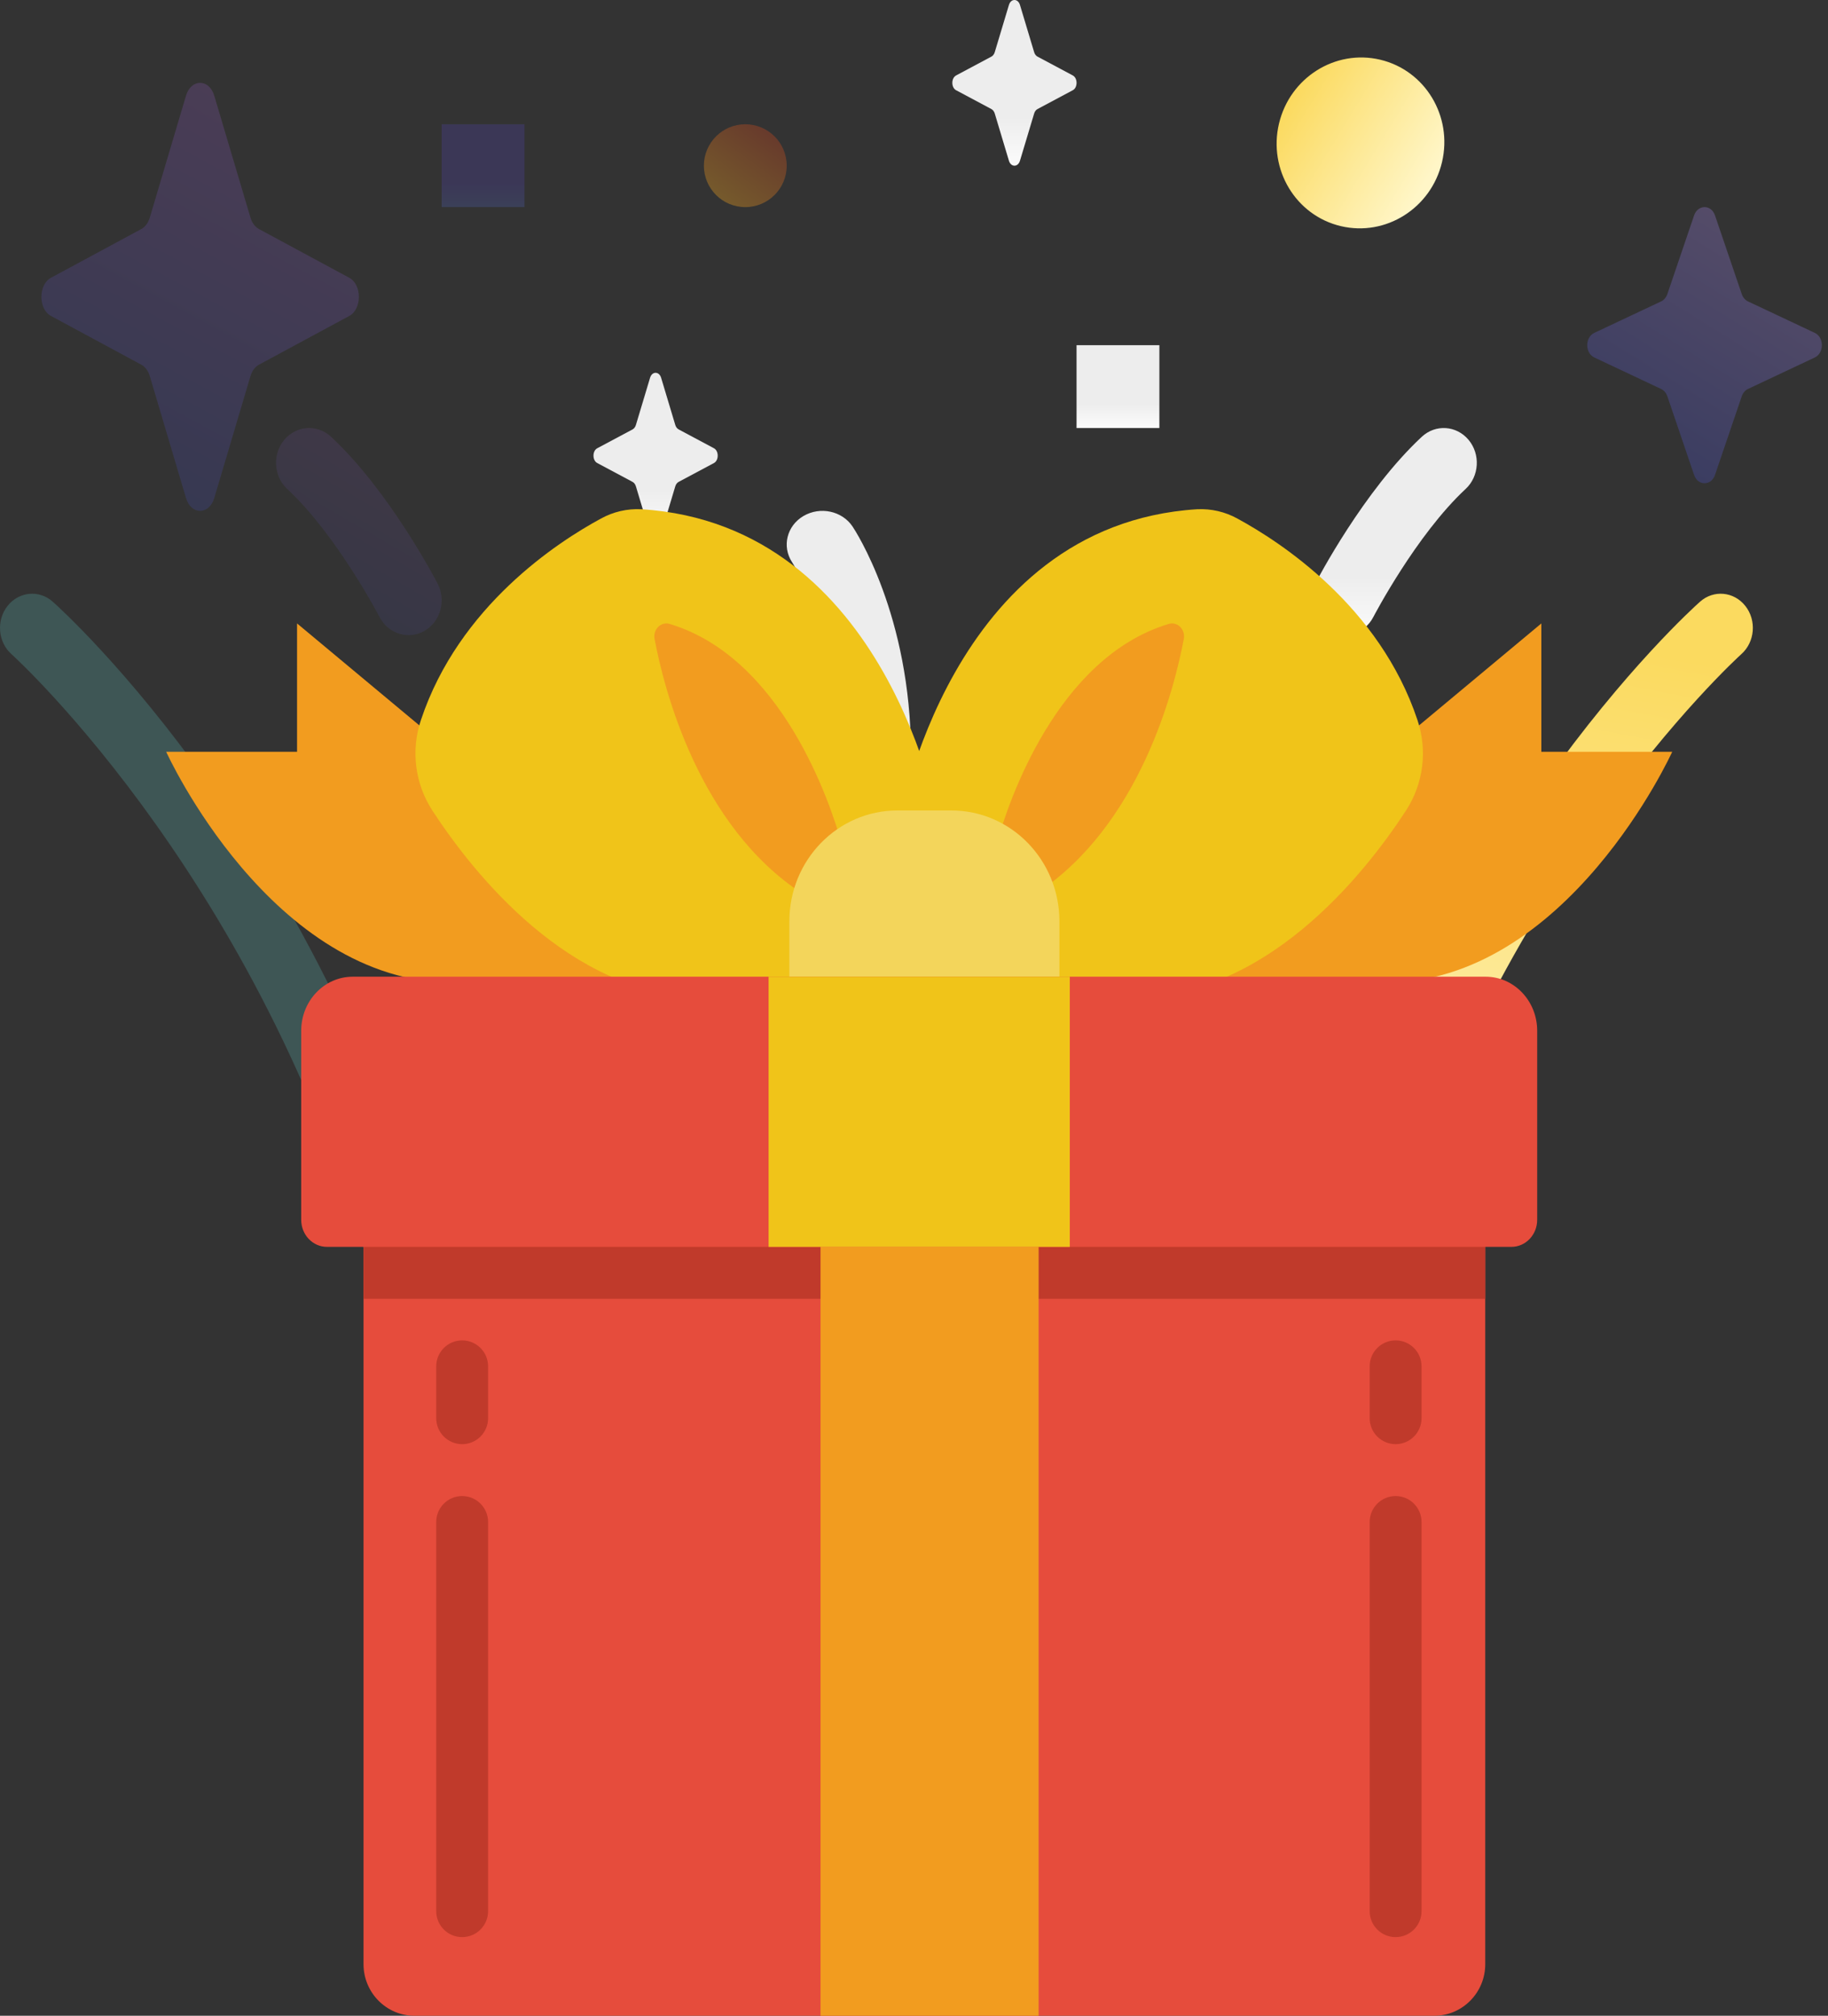 <?xml version="1.0" encoding="UTF-8"?>
<svg width="176px" height="194px" viewBox="0 0 176 194" version="1.1" xmlns="http://www.w3.org/2000/svg" xmlns:xlink="http://www.w3.org/1999/xlink">
    <rect x="0" y="0" width="176" height="194" fill="#333333" stroke="none"/>
    <title>welcome_gift</title>
    <defs>
        <linearGradient x1="25.967%" y1="93.04%" x2="69.333%" y2="-14.959%" id="linearGradient-1">
            <stop stop-color="#4753DA" offset="0%"></stop>
            <stop stop-color="#C86FF2" offset="100%"></stop>
        </linearGradient>
        <linearGradient x1="18.456%" y1="93.04%" x2="74.98%" y2="-14.211%" id="linearGradient-2">
            <stop stop-color="#4753DA" offset="0%"></stop>
            <stop stop-color="#C79CFF" offset="100%"></stop>
        </linearGradient>
        <linearGradient x1="308.137%" y1="70.6%" x2="308.137%" y2="106.784%" id="linearGradient-3">
            <stop stop-color="#EDEDED" offset="0%"></stop>
            <stop stop-color="#FFFFFF" offset="100%"></stop>
        </linearGradient>
        <linearGradient x1="308.137%" y1="70.6%" x2="308.137%" y2="106.784%" id="linearGradient-4">
            <stop stop-color="#6DF0EA" offset="0%"></stop>
            <stop stop-color="#FFFFFF" offset="100%"></stop>
        </linearGradient>
        <linearGradient x1="308.137%" y1="70.6%" x2="308.137%" y2="106.784%" id="linearGradient-5">
            <stop stop-color="#EDEDED" offset="0%"></stop>
            <stop stop-color="#FFFFFF" offset="100%"></stop>
        </linearGradient>
        <linearGradient x1="50%" y1="98.008%" x2="80.003%" y2="8.309%" id="linearGradient-6">
            <stop stop-color="#FFF6C7" offset="0%"></stop>
            <stop stop-color="#FBDA5F" offset="100%"></stop>
        </linearGradient>
        <linearGradient x1="6.34%" y1="93.04%" x2="85.12%" y2="-14.959%" id="linearGradient-7">
            <stop stop-color="#FFB21D" offset="0%"></stop>
            <stop stop-color="#C8331E" offset="100%"></stop>
        </linearGradient>
        <linearGradient x1="22.058%" y1="93.04%" x2="72.477%" y2="-14.959%" id="linearGradient-8">
            <stop stop-color="#4753DA" offset="0%"></stop>
            <stop stop-color="#C86FF2" offset="100%"></stop>
        </linearGradient>
        <linearGradient x1="308.137%" y1="70.6%" x2="308.137%" y2="106.784%" id="linearGradient-9">
            <stop stop-color="#EDEDED" offset="0%"></stop>
            <stop stop-color="#FFFFFF" offset="100%"></stop>
        </linearGradient>
        <linearGradient x1="50%" y1="100%" x2="60.937%" y2="6.579%" id="linearGradient-10">
            <stop stop-color="#FFF6C7" offset="0%"></stop>
            <stop stop-color="#FBDA5F" offset="100%"></stop>
        </linearGradient>
        <linearGradient x1="308.137%" y1="70.6%" x2="308.137%" y2="106.784%" id="linearGradient-11">
            <stop stop-color="#EDEDED" offset="0%"></stop>
            <stop stop-color="#FFFFFF" offset="100%"></stop>
        </linearGradient>
        <linearGradient x1="308.137%" y1="70.6%" x2="308.137%" y2="105.748%" id="linearGradient-12">
            <stop stop-color="#5746D9" offset="0%"></stop>
            <stop stop-color="#5B78E1" offset="100%"></stop>
        </linearGradient>
    </defs>
    <g id="Page-1" stroke="none" stroke-width="1" fill="none" fill-rule="evenodd">
        <g id="SITE-02" transform="translate(-947, -108)" fill-rule="nonzero">
            <g id="Group-8" transform="translate(811, 22)">
                <g transform="translate(0, -2)" id="Group-7">
                    <g id="Group-11" transform="translate(0, 2)">
                        <g id="welcome_gift" transform="translate(136, 86)">
                            <g id="Group-8">
                                <path d="M24.113,20.941 C24.262,21.443 24.557,21.84 24.929,22.042 L33.629,26.735 C34.858,27.398 34.858,29.743 33.629,30.406 L24.929,35.1 C24.557,35.301 24.262,35.699 24.113,36.2 L20.63,47.926 C20.138,49.582 18.399,49.582 17.907,47.926 L14.424,36.2 C14.275,35.698 13.98,35.301 13.607,35.1 L4.908,30.406 C3.679,29.743 3.679,27.398 4.908,26.735 L13.607,22.042 C13.98,21.841 14.275,21.443 14.424,20.941 L17.907,9.215 C18.399,7.559 20.138,7.559 20.63,9.215 L24.113,20.941 Z" id="Path" fill="url(#linearGradient-1)" opacity="0.187"></path>
                                <path d="M165.121,20.734 L167.695,28.299 C167.805,28.622 168.023,28.879 168.298,29.009 L174.728,32.037 C175.637,32.465 175.637,33.978 174.728,34.405 L168.298,37.434 C168.023,37.563 167.804,37.82 167.695,38.144 L165.121,45.708 C164.757,46.777 163.471,46.777 163.107,45.708 L160.534,38.144 C160.423,37.82 160.205,37.563 159.93,37.434 L153.5,34.405 C152.592,33.977 152.592,32.465 153.5,32.037 L159.93,29.009 C160.205,28.879 160.424,28.623 160.534,28.299 L163.107,20.734 C163.471,19.666 164.757,19.666 165.121,20.734 Z" id="Path" fill="url(#linearGradient-2)" opacity="0.273"></path>
                                <path d="M98.204,0.481 L99.567,5.019 C99.625,5.214 99.74,5.368 99.886,5.446 L103.29,7.263 C103.771,7.519 103.771,8.427 103.29,8.684 L99.886,10.5 C99.74,10.578 99.625,10.732 99.567,10.927 L98.204,15.465 C98.012,16.107 97.331,16.107 97.138,15.465 L95.776,10.927 C95.717,10.732 95.602,10.578 95.456,10.5 L92.052,8.684 C91.571,8.427 91.571,7.519 92.052,7.263 L95.456,5.446 C95.602,5.368 95.717,5.214 95.776,5.019 L97.138,0.481 C97.331,-0.16 98.012,-0.16 98.204,0.481 Z" id="Path-Copy" fill="url(#linearGradient-3)"></path>
                                <path d="M63.654,36.36 L65.016,40.899 C65.075,41.093 65.19,41.247 65.336,41.325 L68.74,43.142 C69.221,43.399 69.221,44.306 68.74,44.563 L65.336,46.38 C65.19,46.457 65.074,46.611 65.016,46.806 L63.654,51.345 C63.461,51.986 62.78,51.986 62.588,51.345 L61.225,46.806 C61.167,46.612 61.051,46.457 60.906,46.38 L57.502,44.563 C57.021,44.306 57.021,43.398 57.502,43.142 L60.906,41.325 C61.051,41.247 61.167,41.093 61.225,40.899 L62.588,36.36 C62.78,35.719 63.461,35.719 63.654,36.36 Z" id="Path-Copy-3" fill="url(#linearGradient-3)"></path>
                                <path d="M127.439,56.293 L128.802,60.832 C128.86,61.026 128.975,61.18 129.121,61.258 L132.525,63.075 C133.006,63.331 133.006,64.239 132.525,64.496 L129.121,66.312 C128.975,66.39 128.86,66.544 128.802,66.739 L127.439,71.277 C127.246,71.919 126.566,71.919 126.373,71.277 L125.011,66.739 C124.952,66.544 124.837,66.39 124.691,66.312 L121.287,64.496 C120.806,64.239 120.806,63.331 121.287,63.075 L124.691,61.258 C124.837,61.18 124.952,61.026 125.011,60.832 L126.373,56.293 C126.566,55.652 127.246,55.652 127.439,56.293 Z" id="Path-Copy-2" fill="url(#linearGradient-3)"></path>
                                <path d="M1.106,62.96 C1.356,63.183 26.189,85.715 36.419,125.214 C37.452,129.368 43.505,127.554 42.386,123.463 C31.621,81.896 6.157,58.867 5.079,57.907 C3.768,56.741 1.819,56.927 0.722,58.32 C-0.375,59.714 -0.202,61.791 1.106,62.96 Z" id="Path" fill="url(#linearGradient-4)" opacity="0.184"></path>
                                <path d="M127.903,60.718 C129.417,61.596 131.377,61.021 132.224,59.381 C132.264,59.303 136.355,51.476 141.11,47.06 C142.429,45.835 142.555,43.717 141.391,42.329 C140.227,40.941 138.214,40.809 136.895,42.033 C131.287,47.241 126.817,55.81 126.63,56.172 C125.789,57.797 126.359,59.832 127.903,60.718 Z" id="Path" fill="url(#linearGradient-5)"></path>
                                <ellipse id="Oval" fill="url(#linearGradient-6)" transform="translate(130.988, 13.754) rotate(-76.7) translate(-130.988, -13.754) " cx="130.988" cy="13.754" rx="8.23" ry="8.064"></ellipse>
                                <circle id="Oval" fill="url(#linearGradient-7)" opacity="0.333" cx="71.758" cy="15.946" r="3.987"></circle>
                                <path d="M27.655,47.06 C32.41,51.476 36.5,59.302 36.542,59.381 C37.388,61.021 39.347,61.596 40.862,60.719 C42.406,59.833 42.976,57.798 42.135,56.172 C41.947,55.81 37.477,47.241 31.87,42.034 C30.551,40.808 28.538,40.941 27.374,42.329 C26.21,43.717 26.336,45.836 27.655,47.06 L27.655,47.06 Z" id="Path" fill="url(#linearGradient-8)" opacity="0.11"></path>
                                <path d="M80.83,72.514 C80.83,74.298 82.369,75.745 84.267,75.745 C86.166,75.745 87.705,74.298 87.705,72.514 C87.705,59.199 82.312,51.013 82.083,50.671 C81.073,49.166 78.963,48.718 77.358,49.661 C75.753,50.603 75.265,52.594 76.261,54.107 C76.306,54.176 80.83,61.178 80.83,72.514 L80.83,72.514 Z" id="Path" fill="url(#linearGradient-9)"></path>
                                <path d="M128.516,127.45 C130.12,127.934 131.875,126.919 132.324,125.152 C142.541,85.759 167.319,63.258 167.655,62.956 C168.967,61.79 169.141,59.715 168.044,58.321 C166.947,56.927 164.994,56.741 163.682,57.907 C162.603,58.866 137.125,81.874 126.354,123.403 C125.899,125.155 126.867,126.967 128.516,127.45 L128.516,127.45 Z" id="Path" fill="url(#linearGradient-10)"></path>
                                <polygon id="Path" fill="url(#linearGradient-11)" points="103.651 33.221 111.624 33.221 111.624 41.195 103.651 41.195"></polygon>
                                <polygon id="Path" fill="url(#linearGradient-12)" opacity="0.214" points="42.523 11.96 50.497 11.96 50.497 19.933 42.523 19.933"></polygon>
                            </g>
                            <g id="present" transform="translate(16, 49)">
                                <path d="M27.72,45.588 C10.08,45.588 0,23.353 0,23.353 L12.6,23.353 L12.6,11 L63,53 L27.72,45.588 Z" id="Shape" fill="#F29C1F"></path>
                                <path d="M82,53 L132.4,11 L132.4,23.353 L145,23.353 C145,23.353 134.92,45.588 117.28,45.588 L82,53 Z" id="Shape" fill="#F29C1F"></path>
                                <path d="M77,45.392 L74.445,30.244 C74.445,30.244 69.6,1.501 45.746,0.009 C44.387,-0.059 43.036,0.255 41.846,0.915 C37.72,3.147 28.189,9.317 24.532,20.282 C23.543,23.205 23.947,26.42 25.629,29.007 C29.647,35.162 38.807,46.644 51.451,47 L77,45.392 Z" id="Shape" fill="#F0C419"></path>
                                <path d="M61.247,37 C51.26,30.478 47.935,17.342 47.022,12.488 C46.942,12.056 47.081,11.611 47.386,11.317 C47.692,11.023 48.119,10.925 48.51,11.059 C59.278,14.318 63.923,28.242 65,32.069 L61.247,37 Z" id="Shape" fill="#F29C1F"></path>
                                <path d="M68,45.384 L70.555,30.244 C70.555,30.244 75.4,1.522 99.255,0.009 C100.614,-0.059 101.965,0.256 103.154,0.917 C107.28,3.16 116.812,9.336 120.469,20.284 C121.457,23.206 121.053,26.42 119.372,29.006 C115.286,35.268 105.87,47.038 92.889,47 L68,45.384 Z" id="Shape" fill="#F0C419"></path>
                                <path d="M80,32.069 C81.077,28.242 85.722,14.318 96.49,11.059 C96.881,10.925 97.308,11.023 97.614,11.317 C97.919,11.611 98.058,12.056 97.978,12.488 C97.065,17.342 93.74,30.478 83.753,37 L80,32.069 Z" id="Shape" fill="#F29C1F"></path>
                                <path d="M70.4,29 L75.6,29 C81.344,29 86,33.776 86,39.667 L86,45 L60,45 L60,39.667 C60,33.776 64.656,29 70.4,29 Z" id="Shape" fill="#F3D55B"></path>
                                <path d="M127,68 L127,140.032 C127,142.776 124.802,145 122.091,145 L23.909,145 C21.198,145 19,142.776 19,140.032 L19,68 L127,68 Z" id="Shape" fill="#E64C3C"></path>
                                <polygon id="Rectangle-path" fill="#C03A2B" points="19 68 127 68 127 76 19 76"></polygon>
                                <polygon id="Rectangle-path" fill="#F29C1F" points="63 68 84 68 84 145 63 145"></polygon>
                                <g id="Group" transform="translate(26, 80)" fill="#C03A2B">
                                    <path d="M2.496,9.988 C1.118,9.988 0,8.87 0,7.491 L0,2.497 C0,1.118 1.118,0 2.496,0 C3.875,0 4.993,1.118 4.993,2.497 L4.993,7.491 C4.993,8.87 3.875,9.988 2.496,9.988 Z" id="Shape"></path>
                                    <path d="M2.496,57.431 C1.118,57.431 0,56.313 0,54.934 L0,17.479 C0,16.1 1.118,14.982 2.496,14.982 C3.875,14.982 4.993,16.1 4.993,17.479 L4.993,54.934 C4.993,56.313 3.875,57.431 2.496,57.431 Z" id="Shape"></path>
                                    <path d="M92.369,9.988 C90.99,9.988 89.873,8.87 89.873,7.491 L89.873,2.497 C89.873,1.118 90.99,0 92.369,0 C93.748,0 94.866,1.118 94.866,2.497 L94.866,7.491 C94.866,8.87 93.748,9.988 92.369,9.988 Z" id="Shape"></path>
                                    <path d="M92.369,57.431 C90.99,57.431 89.873,56.313 89.873,54.934 L89.873,17.479 C89.873,16.1 90.99,14.982 92.369,14.982 C93.748,14.982 94.866,16.1 94.866,17.479 L94.866,54.934 C94.866,56.313 93.748,57.431 92.369,57.431 Z" id="Shape"></path>
                                </g>
                                <path d="M17.958,45 L127.042,45 C129.78,45 132,47.328 132,50.2 L132,68.4 C132,69.836 130.89,71 129.521,71 L15.479,71 C14.11,71 13,69.836 13,68.4 L13,50.2 C13,47.328 15.22,45 17.958,45 Z" id="Shape" fill="#E64C3C"></path>
                                <polygon id="Rectangle-path" fill="#F0C419" points="58 45 87 45 87 71 58 71"></polygon>
                            </g>
                        </g>
                    </g>
                </g>
            </g>
        </g>
    </g>
</svg>